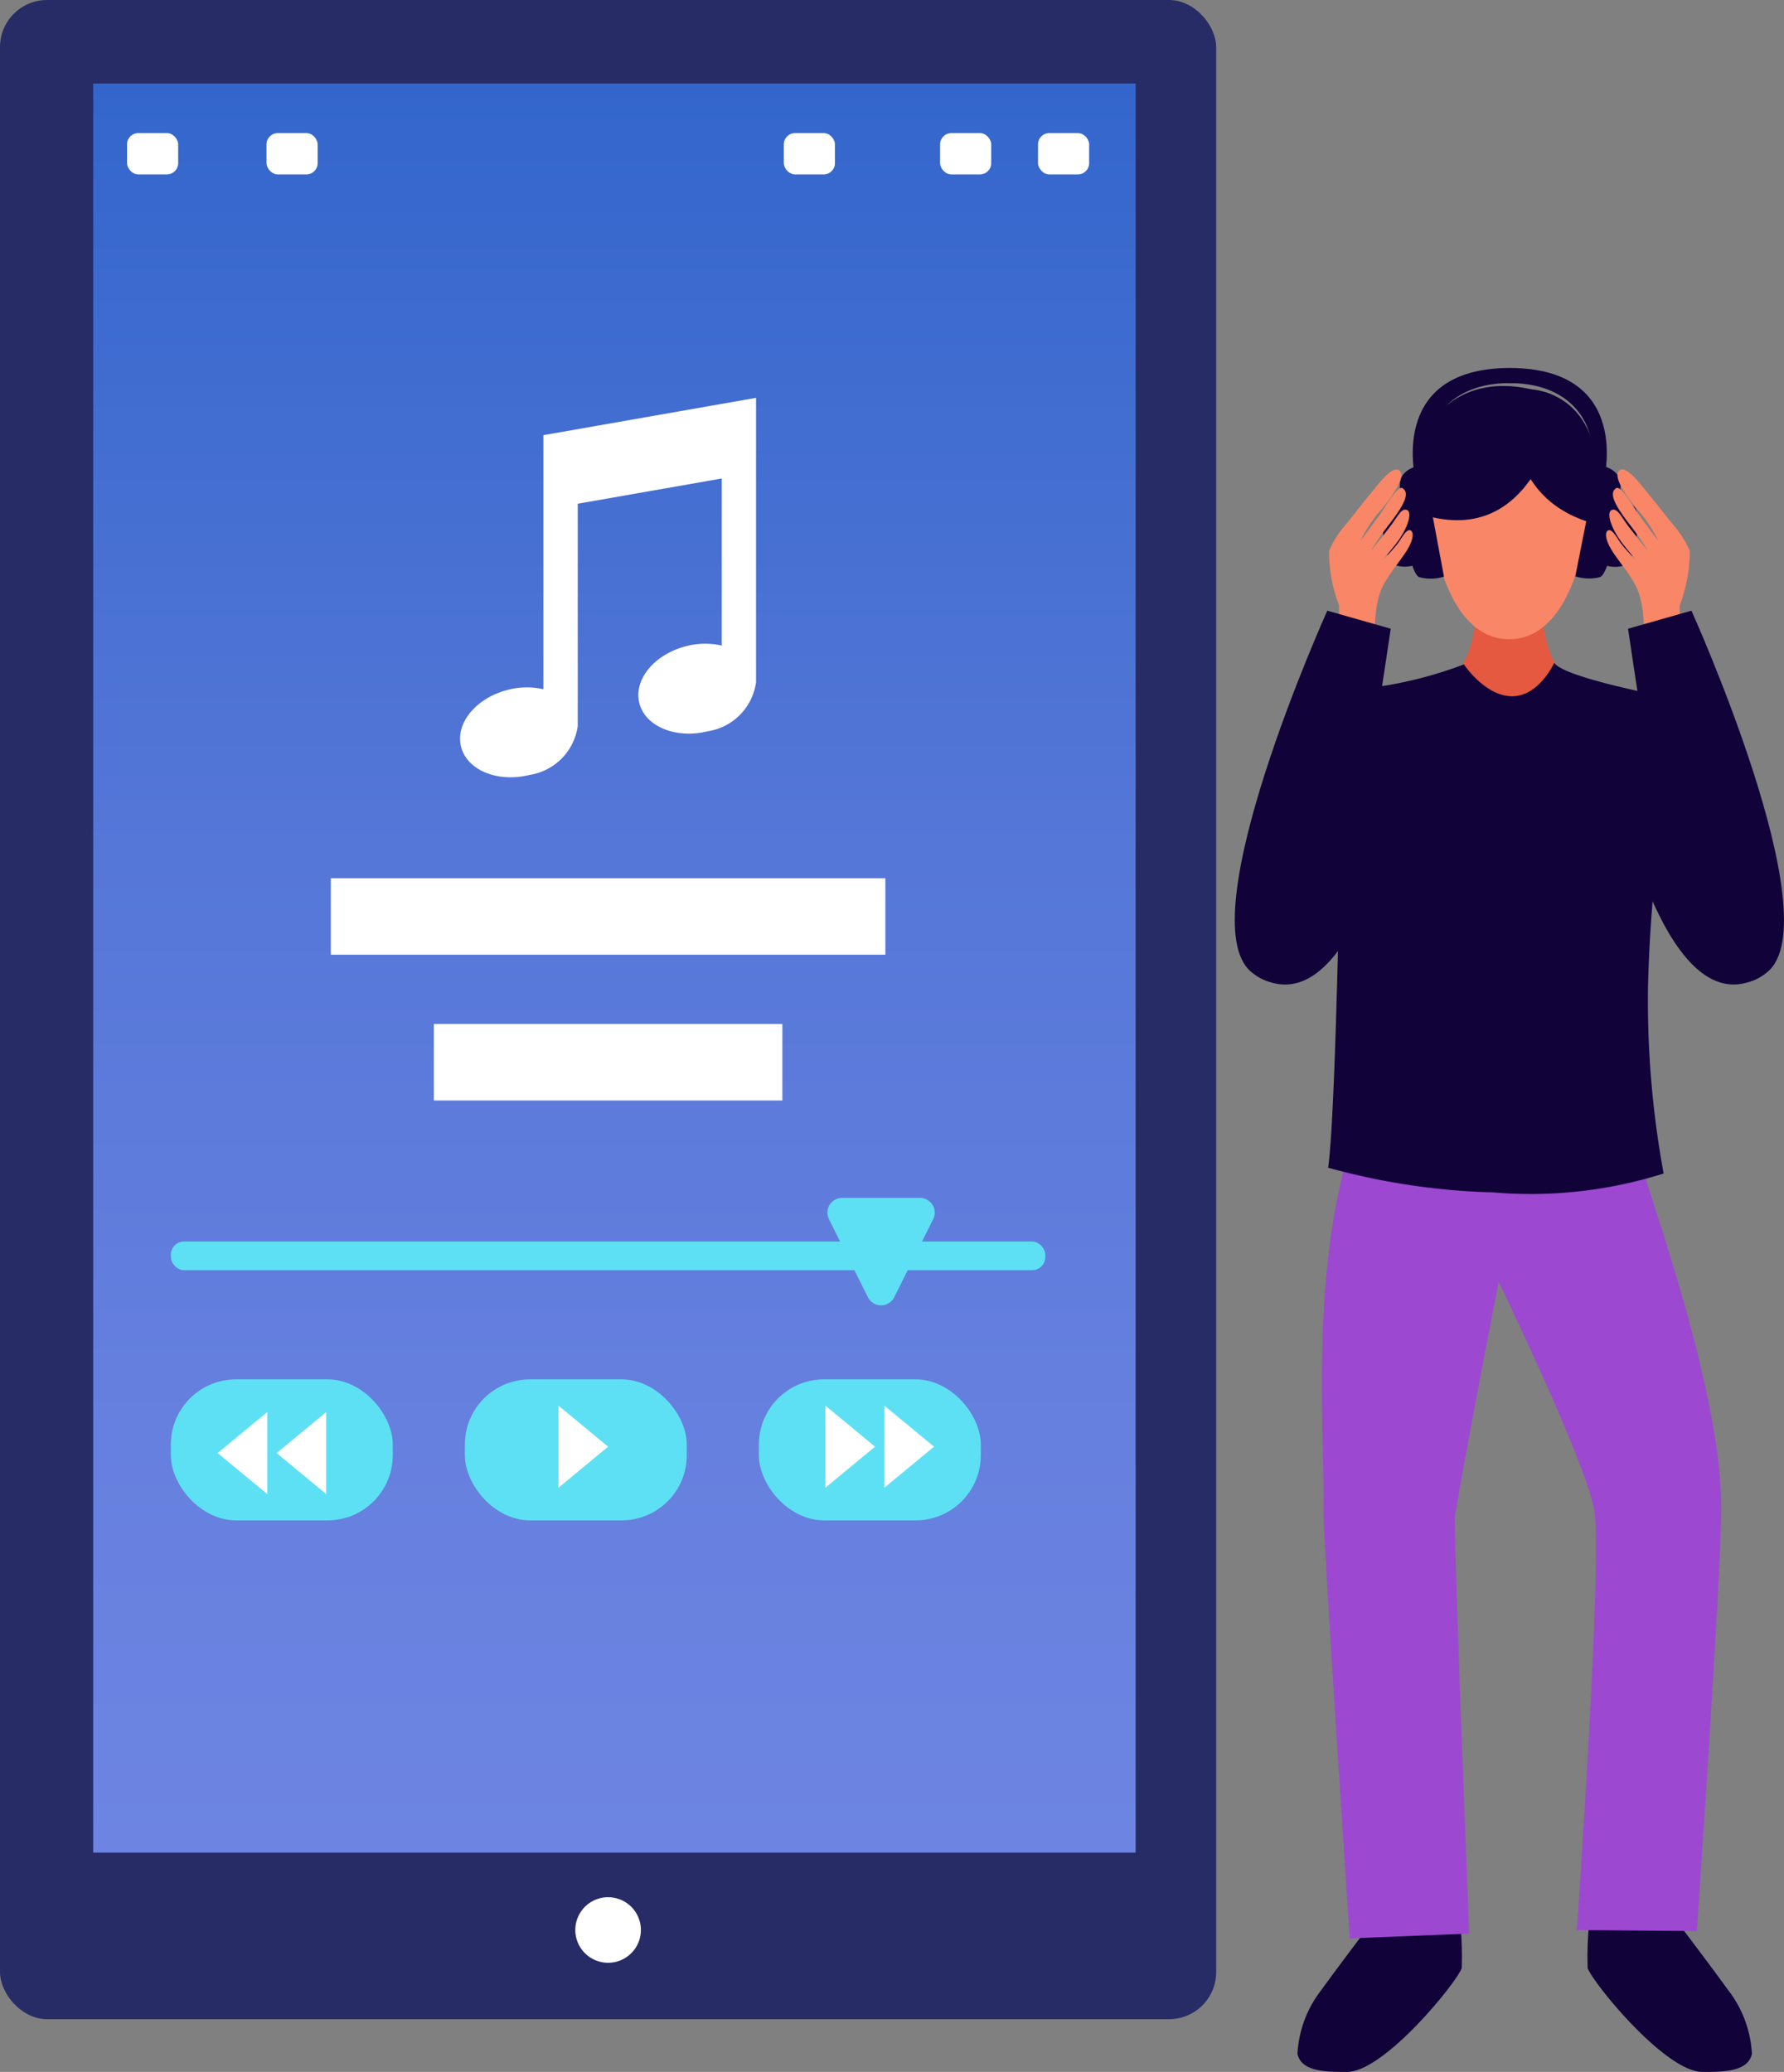 <svg xmlns="http://www.w3.org/2000/svg" xmlns:xlink="http://www.w3.org/1999/xlink" width="73.522" height="85.4" viewBox="0 0 73.522 85.4">
  <rect x="0" y="0" width="73.522" height="85.4" fill="#808080" stroke="none"/>
  <defs>
    <linearGradient id="linear-gradient" x1="0.5" y1="0.009" x2="0.5" y2="0.993" gradientUnits="objectBoundingBox">
      <stop offset="0" stop-color="#36c"/>
      <stop offset="0.059" stop-color="#3868cd"/>
      <stop offset="0.436" stop-color="#5577d8"/>
      <stop offset="0.762" stop-color="#6680df"/>
      <stop offset="1" stop-color="#6d84e2"/>
    </linearGradient>
  </defs>
  <g id="illustration_corousel_03" transform="translate(-40.648 -141.775)">
    <g id="Group_1559" data-name="Group 1559" transform="translate(40.648 141.775)">
      <g id="Group_1556" data-name="Group 1556">
        <rect id="Rectangle_451" data-name="Rectangle 451" width="50.121" height="83.226" rx="1.941" fill="#272c66"/>
        <rect id="Rectangle_452" data-name="Rectangle 452" width="42.961" height="72.918" transform="translate(3.84 3.442)" fill="url(#linear-gradient)"/>
        <path id="Path_10225" data-name="Path 10225" d="M64.127,217.459a1.351,1.351,0,1,1,1.351-1.351A1.351,1.351,0,0,1,64.127,217.459Z" transform="translate(-39.066 -136.558)" fill="#fff"/>
      </g>
      <g id="Group_1558" data-name="Group 1558" transform="translate(7.041 16.398)">
        <path id="Path_10226" data-name="Path 10226" d="M61.779,158.617v10.473a3.089,3.089,0,0,0-1.442.018c-1.319.325-2.194,1.374-1.955,2.344s1.5,1.495,2.819,1.171a2.372,2.372,0,0,0,1.992-2.019h0v-9.161l5.935-1.04v6.887a3.089,3.089,0,0,0-1.442.018c-1.319.325-2.194,1.374-1.957,2.344s1.5,1.495,2.819,1.171a2.373,2.373,0,0,0,1.993-2.02h0V157.079Z" transform="translate(-46.424 -157.079)" fill="#fff"/>
        <rect id="Rectangle_453" data-name="Rectangle 453" width="22.855" height="3.152" transform="translate(6.592 19.801)" fill="#fff"/>
        <rect id="Rectangle_454" data-name="Rectangle 454" width="14.365" height="3.152" transform="translate(10.837 25.81)" fill="#fff"/>
        <g id="Group_1557" data-name="Group 1557" transform="translate(0 32.977)">
          <rect id="Rectangle_455" data-name="Rectangle 455" width="36.039" height="1.182" rx="0.546" transform="translate(0 1.798)" fill="#5ee0f4"/>
          <path id="Path_10227" data-name="Path 10227" d="M74.137,191.942l-1.6-3.206a.608.608,0,0,1,.543-.88h3.206a.607.607,0,0,1,.543.88l-1.6,3.206A.607.607,0,0,1,74.137,191.942Z" transform="translate(-45.414 -187.856)" fill="#5ee0f4"/>
        </g>
        <rect id="Rectangle_456" data-name="Rectangle 456" width="9.145" height="5.812" rx="2.685" transform="translate(0 40.456)" fill="#5ee0f4"/>
        <path id="Path_10228" data-name="Path 10228" d="M49.019,197.784l2.044-1.69v3.38Z" transform="translate(-47.09 -154.29)" fill="#fff"/>
        <path id="Path_10229" data-name="Path 10229" d="M51.287,197.784l2.044-1.69v3.38Z" transform="translate(-46.928 -154.29)" fill="#fff"/>
        <rect id="Rectangle_457" data-name="Rectangle 457" width="9.145" height="5.812" rx="2.685" transform="translate(12.117 40.456)" fill="#5ee0f4"/>
        <path id="Path_10230" data-name="Path 10230" d="M64.173,197.539l-2.044,1.69v-3.38Z" transform="translate(-46.153 -154.308)" fill="#fff"/>
        <rect id="Rectangle_458" data-name="Rectangle 458" width="9.145" height="5.812" rx="2.685" transform="translate(24.234 40.456)" fill="#5ee0f4"/>
        <path id="Path_10231" data-name="Path 10231" d="M76.708,197.539l-2.044,1.69v-3.38Z" transform="translate(-45.257 -154.308)" fill="#fff"/>
        <path id="Path_10232" data-name="Path 10232" d="M74.44,197.539l-2.044,1.69v-3.38Z" transform="translate(-45.419 -154.308)" fill="#fff"/>
      </g>
      <rect id="Rectangle_459" data-name="Rectangle 459" width="2.107" height="1.704" rx="0.464" transform="translate(5.236 5.485)" fill="#fff"/>
      <rect id="Rectangle_460" data-name="Rectangle 460" width="2.107" height="1.704" rx="0.464" transform="translate(10.984 5.485)" fill="#fff"/>
      <rect id="Rectangle_461" data-name="Rectangle 461" width="2.107" height="1.704" rx="0.464" transform="translate(38.743 5.485)" fill="#fff"/>
      <rect id="Rectangle_462" data-name="Rectangle 462" width="2.107" height="1.704" rx="0.464" transform="translate(32.303 5.485)" fill="#fff"/>
      <rect id="Rectangle_463" data-name="Rectangle 463" width="2.107" height="1.704" rx="0.464" transform="translate(42.779 5.485)" fill="#fff"/>
    </g>
    <g id="Group_1561" data-name="Group 1561" transform="translate(91.534 156.941)">
      <path id="Path_10233" data-name="Path 10233" d="M104.384,214.455H102a13.4,13.4,0,0,0-.283,3.248c.21.595,3.192,4.277,4.732,4.277.839,0,1.875,0,2.037-.744a4.686,4.686,0,0,0-.988-2.639C106.379,217.048,104.384,214.455,104.384,214.455Z" transform="translate(-87.172 -151.746)" fill="#110239"/>
      <path id="Path_10234" data-name="Path 10234" d="M94.657,214.455H97.04a13.4,13.4,0,0,1,.282,3.248c-.21.595-3.192,4.277-4.731,4.277-.84,0-1.875,0-2.038-.744a4.688,4.688,0,0,1,.989-2.639C92.661,217.048,94.657,214.455,94.657,214.455Z" transform="translate(-87.968 -151.746)" fill="#110239"/>
      <path id="Path_10235" data-name="Path 10235" d="M93.585,183.678s5.44,1.55,8.827-.091c0,0,2.073.131,2.4,3.645.047.51,3.116,8.72,3.138,13.607.012,2.677-1.006,17.541-1.006,17.541L102,218.338s1.068-15.308.718-17.309-3.942-9.412-3.942-9.412-1.285,6.584-1.8,9.628c-.079.467.585,17.238.585,17.238l-4.921.2s-1.111-16.69-1.085-17.7C91.635,197.662,90.774,189.451,93.585,183.678Z" transform="translate(-87.9 -153.952)" fill="#9c48d1"/>
      <path id="Path_10236" data-name="Path 10236" d="M99,155.93h-.029c-5.112.018-3.847,4.711-3.847,4.711h.439c-.485-4.146,3.06-4.1,3.407-4.08H99c.347-.015,3.892-.065,3.407,4.08h.439S104.109,155.948,99,155.93Z" transform="translate(-87.65 -155.929)" fill="#110239"/>
      <path id="Path_10237" data-name="Path 10237" d="M104.6,168.779l-1.807,3.423s1.918,9.443,5.568,8.089S104.6,168.779,104.6,168.779Z" transform="translate(-87.092 -155.01)" fill="#110239"/>
      <path id="Path_10238" data-name="Path 10238" d="M100.18,163.78H97.544s.254,3.623-1.19,4.408c0,0,.2,2.56,2.508,2.56s2.508-2.56,2.508-2.56C99.926,167.4,100.18,163.78,100.18,163.78Z" transform="translate(-87.552 -155.368)" fill="#e45940"/>
      <path id="Path_10239" data-name="Path 10239" d="M102.108,158.329c-.6-.912-3.183-.393-3.183-.393s-2.584-.519-3.183.393.055,2.306,0,3.371.6,5.278,3.183,5.278,3.238-4.214,3.183-5.278S102.707,159.242,102.108,158.329Z" transform="translate(-87.614 -155.796)" fill="#f88667"/>
      <path id="Path_10240" data-name="Path 10240" d="M98.888,156.783s-.751,4.214,3.049,5.43a4.284,4.284,0,0,0-.135-4.029A2.8,2.8,0,0,0,98.888,156.783Z" transform="translate(-87.375 -155.871)" fill="#110239"/>
      <path id="Path_10241" data-name="Path 10241" d="M101.071,157.2s-.8,5.851-5.277,4.838c0,0-1.394-3.1.633-4.671S101.071,157.2,101.071,157.2Z" transform="translate(-87.626 -155.88)" fill="#110239"/>
      <path id="Path_10242" data-name="Path 10242" d="M94.738,161.092s-.865-.167-.9.509.042,1.925.5,2.084a1.271,1.271,0,0,0,.86-.018Z" transform="translate(-87.733 -155.561)" fill="#110239"/>
      <path id="Path_10243" data-name="Path 10243" d="M95.448,159.656s-.918.093-.955.77.345,3.7.8,3.862a1.839,1.839,0,0,0,1.014-.023Z" transform="translate(-87.685 -155.663)" fill="#110239"/>
      <path id="Path_10244" data-name="Path 10244" d="M102.815,161.1s.867-.158.9.52-.063,1.924-.525,2.079a1.28,1.28,0,0,1-.861-.029Z" transform="translate(-87.125 -155.561)" fill="#110239"/>
      <path id="Path_10245" data-name="Path 10245" d="M102.151,159.651s.918.1.947.781-.385,3.7-.846,3.853a1.834,1.834,0,0,1-1.014-.033Z" transform="translate(-87.203 -155.663)" fill="#110239"/>
      <path id="Path_10246" data-name="Path 10246" d="M103.462,164.319a2.709,2.709,0,0,1,.344.713,5.055,5.055,0,0,1,.166,1.092c.025.344.044,1,.1,1.638a3.337,3.337,0,0,1,1.554-.565,7.839,7.839,0,0,1-.168-1.765,6.24,6.24,0,0,0,.413-2.243,3.986,3.986,0,0,0-.587-.961c-.349-.411-.882-1.114-1.156-1.439s-.9-1.189-1.176-.895c-.228.244.236.974.8,1.635a5.739,5.739,0,0,1,.821,1.248s-.8-1.067-.909-1.242-.634-1.047-.819-.933c-.311.191-.092.659.488,1.42a12.135,12.135,0,0,1,.812,1.167s-.689-.853-.881-1.119-.351-.574-.527-.58c-.353-.011-.171.73.428,1.479.27.338.414.506.493.595a6.128,6.128,0,0,1-.655-.724c-.175-.268-.338-.546-.481-.5s-.2.375.287,1.054S103.3,164.047,103.462,164.319Z" transform="translate(-87.119 -155.65)" fill="#f88667"/>
      <g id="Group_1560" data-name="Group 1560" transform="translate(3.854 12.152)">
        <path id="Path_10247" data-name="Path 10247" d="M101.049,167.27s-.621,1.381-1.735,1.381-1.989-1.314-1.989-1.314a16.742,16.742,0,0,1-3.882.968c-.515.038-.837.152-1.112.149,0,0-.2,16.807-.6,19.628a28.223,28.223,0,0,0,6.8,1.018,18.162,18.162,0,0,0,7.026-.779,39.431,39.431,0,0,1-.642-7.79,62.548,62.548,0,0,1,1.436-11.721S101.461,167.931,101.049,167.27Z" transform="translate(-91.736 -167.27)" fill="#110239"/>
      </g>
      <path id="Path_10248" data-name="Path 10248" d="M103.267,166.01l2.613-.743s5.757,12.755,3.123,14.9-4.08-4.364-4.439-6.058S103.267,166.01,103.267,166.01Z" transform="translate(-87.058 -155.262)" fill="#110239"/>
      <path id="Path_10249" data-name="Path 10249" d="M92.39,172.3c0-.133.027-.265.036-.4a3.6,3.6,0,0,1-.724-.978c-1.948,3.078-4.758,8.274-2.219,9.216,2.074.77,3.587-1.945,4.507-4.433A4.463,4.463,0,0,1,92.39,172.3Z" transform="translate(-88.116 -154.857)" fill="#110239"/>
      <path id="Path_10250" data-name="Path 10250" d="M94.175,164.319a2.715,2.715,0,0,0-.343.713,5.033,5.033,0,0,0-.167,1.092c-.025.344-.044,1-.1,1.638a3.332,3.332,0,0,0-1.553-.565,7.839,7.839,0,0,0,.168-1.765,6.194,6.194,0,0,1-.413-2.243,3.942,3.942,0,0,1,.586-.961c.349-.411.882-1.114,1.156-1.439s.9-1.189,1.176-.895c.228.244-.236.974-.8,1.635a5.772,5.772,0,0,0-.822,1.248s.8-1.067.909-1.242.635-1.047.819-.933c.312.191.093.659-.488,1.42a11.95,11.95,0,0,0-.811,1.167s.688-.853.88-1.119.353-.574.528-.58c.351-.011.17.73-.429,1.479-.27.338-.413.506-.493.595a6.232,6.232,0,0,0,.656-.724c.175-.268.338-.546.48-.5s.2.375-.287,1.054S94.34,164.047,94.175,164.319Z" transform="translate(-87.882 -155.65)" fill="#f88667"/>
      <path id="Path_10251" data-name="Path 10251" d="M94.566,166.01l-2.612-.743s-5.758,12.755-3.124,14.9,4.081-4.364,4.44-6.058S94.566,166.01,94.566,166.01Z" transform="translate(-88.139 -155.262)" fill="#110239"/>
    </g>
  </g>
</svg>

